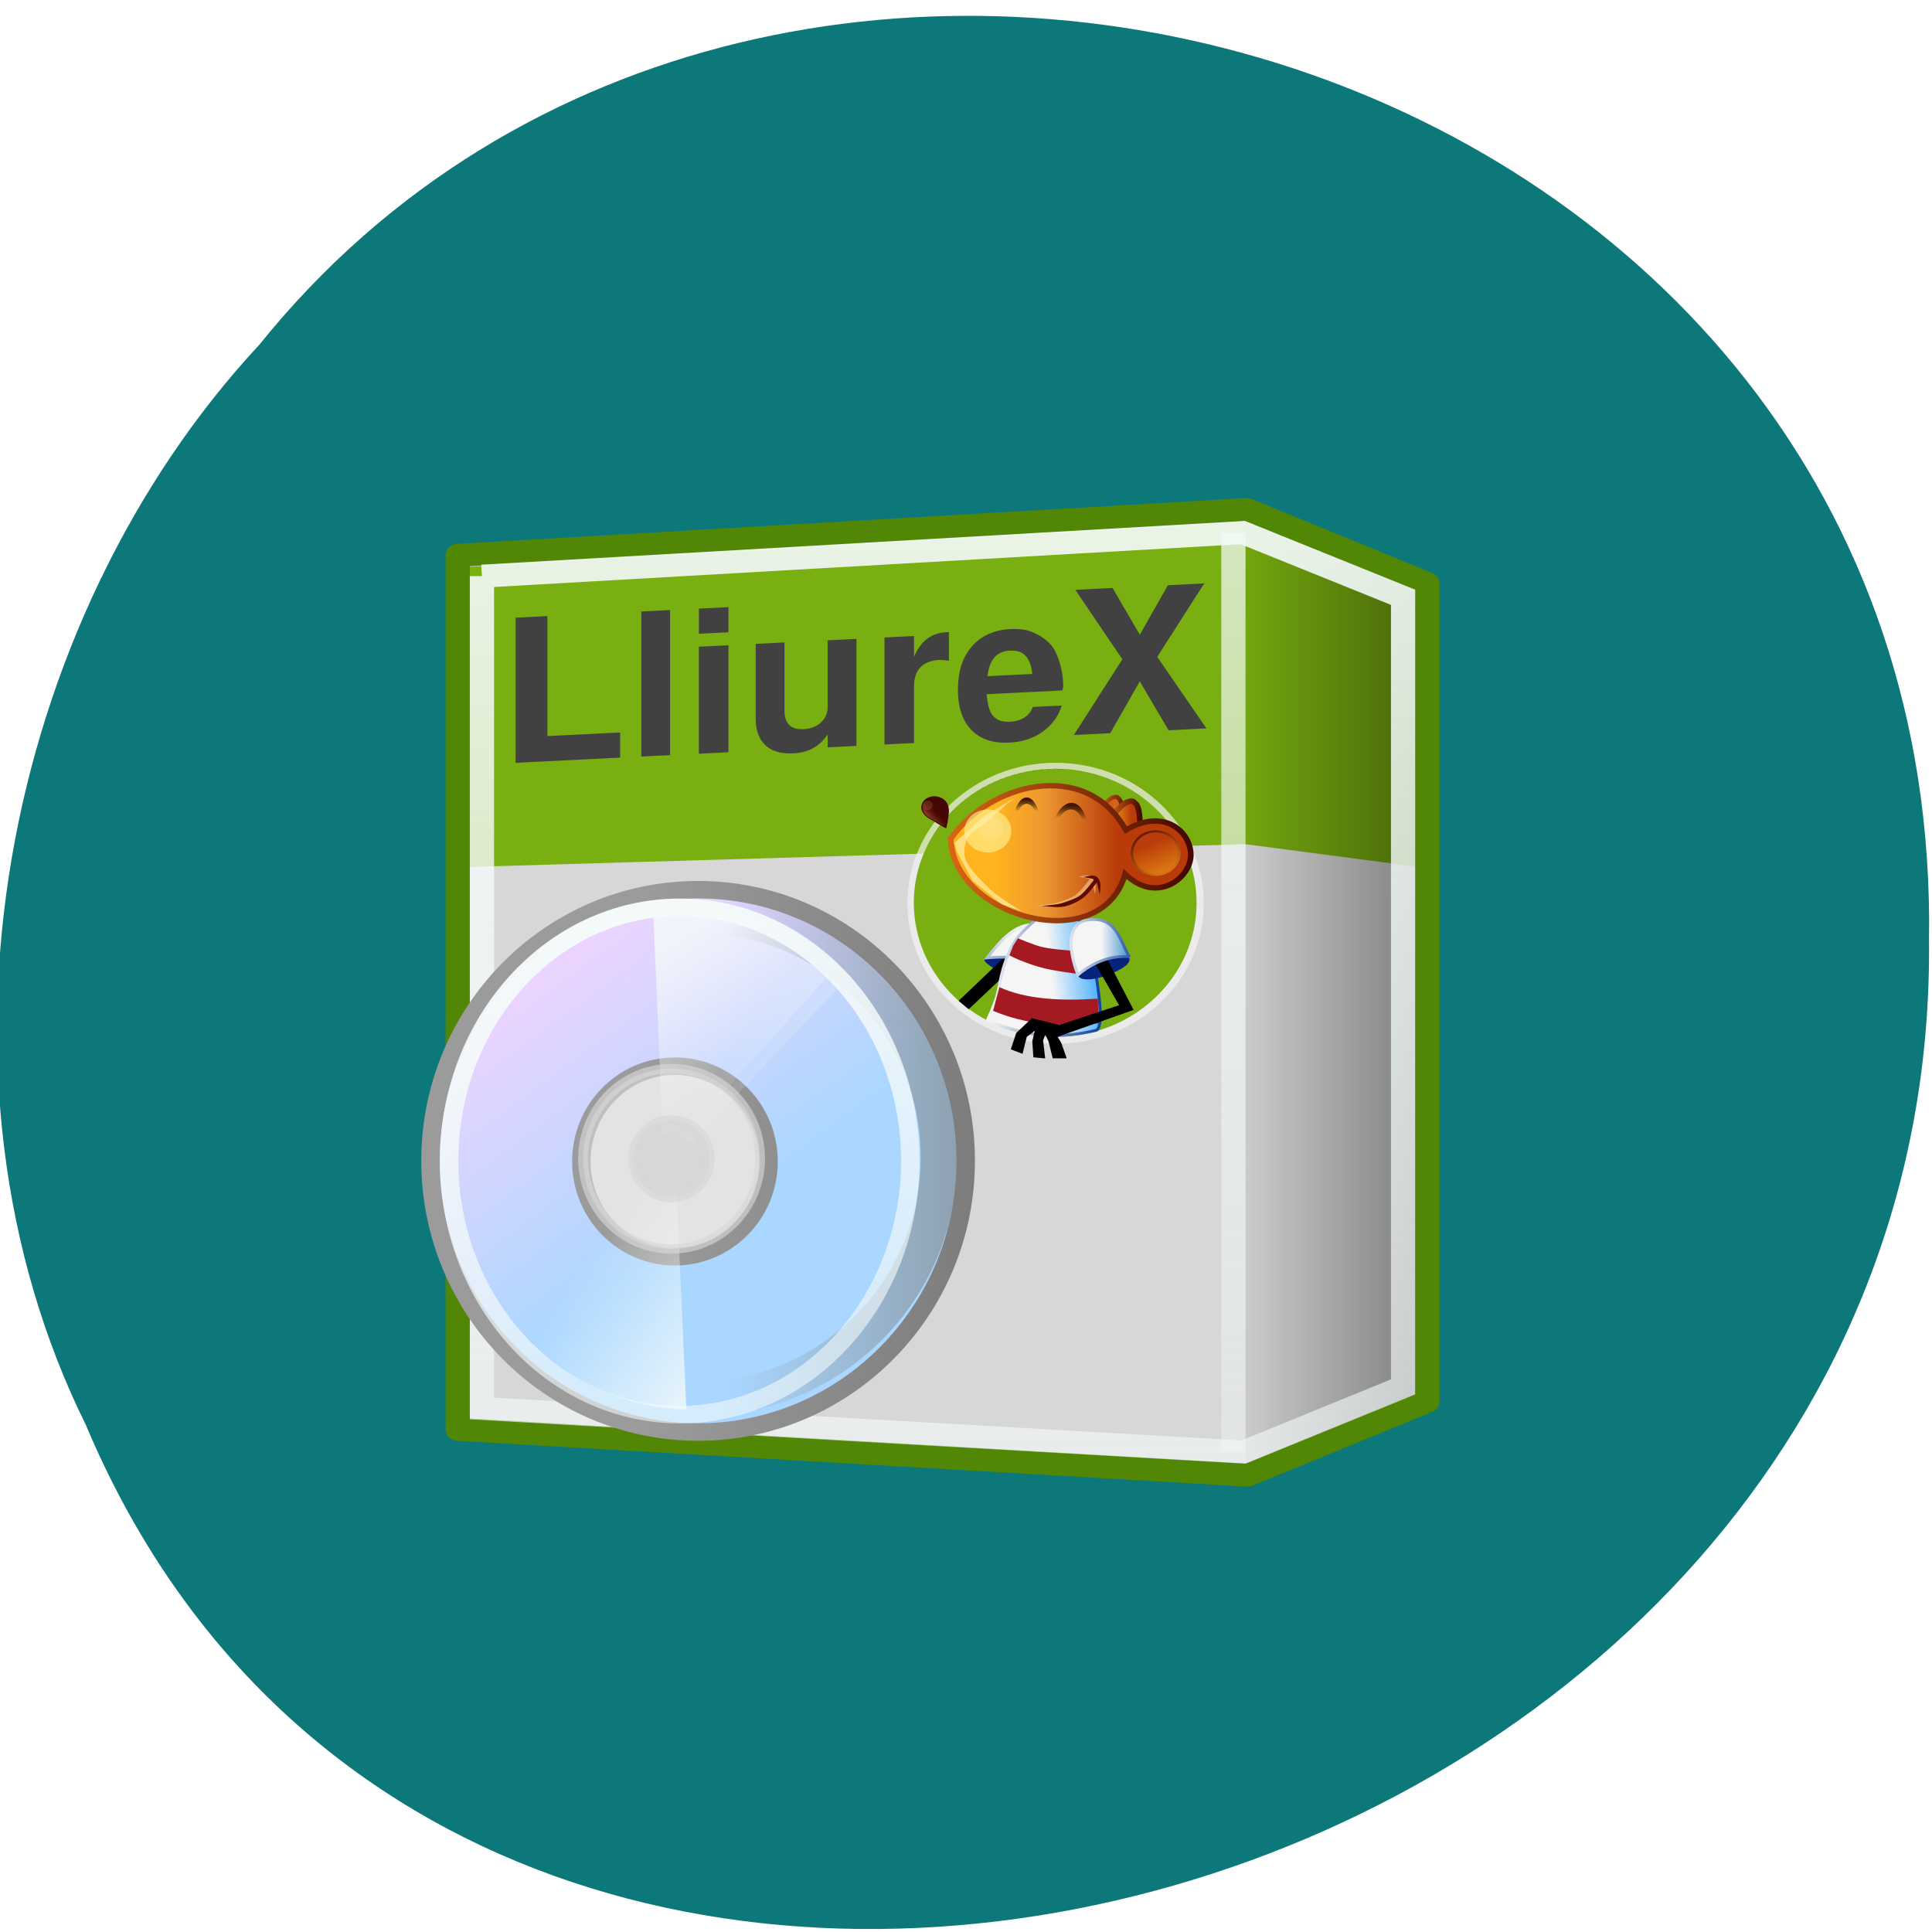 <svg xmlns="http://www.w3.org/2000/svg" xmlns:xlink="http://www.w3.org/1999/xlink" viewBox="0 0 256 256"><defs><clipPath id="X"><path transform="matrix(0.414 0 0 0.414 1377.85 1052.92)" d="m 597.14 488.08 a 207.14 207.14 0 1 1 -414.29 0 207.14 207.14 0 1 1 414.29 0 z"/></clipPath><filter id="U" color-interpolation-filters="sRGB"><feGaussianBlur stdDeviation="7.806"/></filter><filter height="1.568" y="-0.284" width="1.406" x="-0.203" id="T" color-interpolation-filters="sRGB"><feGaussianBlur stdDeviation="7.608"/></filter><filter height="1.417" y="-0.208" width="1.417" x="-0.208" id="R" color-interpolation-filters="sRGB"><feGaussianBlur stdDeviation="2.236"/></filter><filter height="1.322" y="-0.161" width="1.168" x="-0.084" id="S" color-interpolation-filters="sRGB"><feGaussianBlur stdDeviation="2.936"/></filter><filter height="1.948" y="-0.474" width="1.918" x="-0.459" id="Q" color-interpolation-filters="sRGB"><feGaussianBlur stdDeviation="8.745"/></filter><filter id="V" color-interpolation-filters="sRGB"><feGaussianBlur stdDeviation="3.729"/></filter><filter height="1.109" y="-0.055" width="1.216" x="-0.108" id="W" color-interpolation-filters="sRGB"><feGaussianBlur stdDeviation="3.675"/></filter><linearGradient id="L"><stop stop-color="#d76414"/><stop stop-color="#440701" offset="1"/></linearGradient><linearGradient x2="198.43" x1="151.46" gradientUnits="userSpaceOnUse" id="K" xlink:href="#G"/><linearGradient y2="217.1" x2="-249.15" y1="145.04" x1="-295.25" gradientUnits="userSpaceOnUse" id="J"><stop stop-color="#440701"/><stop stop-color="#dc7913" offset="1"/></linearGradient><linearGradient id="M" x1="46.27" x2="33.857" gradientUnits="userSpaceOnUse"><stop stop-opacity="0.601"/><stop stop-opacity="0" offset="1"/></linearGradient><linearGradient xlink:href="#L" id="Y" gradientUnits="userSpaceOnUse" x1="178.85" y1="-131.61" x2="198.97" y2="-131.98"/><linearGradient id="N" y1="6.281" x2="0" y2="46.01" gradientUnits="userSpaceOnUse"><stop stop-opacity="0.91" stop-color="#f4fafa"/><stop stop-opacity="0.604" stop-color="#f4fafa" offset="1"/></linearGradient><linearGradient id="Z" gradientUnits="userSpaceOnUse" y1="151.11" x2="0" y2="166.8"><stop stop-color="#3b1202"/><stop stop-opacity="0" offset="1"/></linearGradient><linearGradient id="O"><stop stop-opacity="0.833" stop-color="#f4fafa"/><stop stop-opacity="0" stop-color="#f4fafa" offset="1"/></linearGradient><linearGradient id="P" y1="5.925" x2="0" y2="45.26" gradientUnits="userSpaceOnUse"><stop stop-opacity="0.855" stop-color="#f4fafa"/><stop stop-opacity="0.451" stop-color="#f4fafa" offset="1"/></linearGradient><linearGradient y2="5.414" x2="-706.15" y1="26.395" x1="-718.72" gradientUnits="userSpaceOnUse" id="I"><stop stop-color="#e16f51"/><stop stop-opacity="0" stop-color="#732814" offset="1"/></linearGradient><linearGradient y2="-112.21" x2="228.51" y1="-113.53" x1="85.07" gradientUnits="userSpaceOnUse" id="6" xlink:href="#L"/><linearGradient xlink:href="#B" id="5" gradientUnits="userSpaceOnUse" gradientTransform="matrix(0.174 0.283 -0.315 0.194 285.13 -13.461)" x1="-322.03" x2="-270.93"/><linearGradient y2="101.37" x2="59.657" y1="21.23" x1="38.18" gradientTransform="matrix(0.233 0 0 0.24 -35.23 18.331)" gradientUnits="userSpaceOnUse" id="H"><stop stop-color="#f4fafa"/><stop stop-opacity="0.588" stop-color="#f4fafa" offset="1"/></linearGradient><linearGradient y2="-128.37" x2="193.06" y1="-127.61" x1="178.17" gradientUnits="userSpaceOnUse" id="4"><stop stop-color="#ffb41e"/><stop stop-color="#f09b19" offset="0.222"/><stop stop-color="#e18214" offset="0.444"/><stop stop-color="#b93c0a" offset="1"/></linearGradient><linearGradient y2="217.1" x2="-249.15" y1="168.59" x1="-273.57" gradientUnits="userSpaceOnUse" id="3"><stop stop-color="#b93c0a"/><stop stop-color="#e18214" offset="1"/></linearGradient><linearGradient x2="172.89" x1="106.76" gradientUnits="userSpaceOnUse" id="0" xlink:href="#G"/><linearGradient y2="75.68" x2="54.29" y1="33.477" x1="21.1" gradientTransform="matrix(0.242 0 0 0.239 -34.971 18.485)" gradientUnits="userSpaceOnUse" id="2"><stop stop-color="#ebd4ff"/><stop stop-color="#aad7ff" offset="1"/></linearGradient><linearGradient x2="43.491" x1="99.25" gradientTransform="matrix(0.242 0 0 0.239 -35.454 18.485)" gradientUnits="userSpaceOnUse" id="1"><stop stop-color="#7d7d7d"/><stop stop-color="#9b9b9b" offset="1"/></linearGradient><linearGradient y2="61.22" x2="48.39" y1="33.9" x1="31.11" gradientTransform="matrix(0.224 0 0 0.233 -34.656 19.11)" gradientUnits="userSpaceOnUse" id="7" xlink:href="#O"/><linearGradient y2="-13.386" x2="171.58" y1="-10.76" x1="146.15" gradientUnits="userSpaceOnUse" id="8"><stop stop-color="#f5f5f5"/><stop stop-color="#5bb6fc" offset="1"/></linearGradient><linearGradient x2="198.43" x1="174.94" gradientUnits="userSpaceOnUse" id="E" xlink:href="#B"/><linearGradient id="G"><stop stop-color="#f5f5f5"/><stop stop-color="#1245a1" offset="1"/></linearGradient><linearGradient x2="184.19" x1="83.42" gradientUnits="userSpaceOnUse" id="F"><stop stop-color="#ffb41e"/><stop stop-color="#ffb41e" offset="0.265"/><stop stop-color="#ed9732" offset="0.563"/><stop stop-color="#b93b0a" offset="1"/></linearGradient><linearGradient xlink:href="#G" id="D" gradientUnits="userSpaceOnUse" gradientTransform="matrix(0.174 0.283 -0.315 0.194 285.13 -13.461)" x1="-371.29" y1="294.37" x2="-270.93" y2="308.14"/><linearGradient y2="78.3" x2="33.75" y1="95.62" x1="59.902" gradientTransform="matrix(0.226 0 0 0.222 -34.27 19.828)" gradientUnits="userSpaceOnUse" id="C" xlink:href="#O"/><linearGradient y2="-132.04" x2="190.09" y1="-136.27" x1="172.69" gradientUnits="userSpaceOnUse" id="9" xlink:href="#L"/><linearGradient id="B"><stop stop-color="#f5f5f5"/><stop stop-color="#006ec3" offset="1"/></linearGradient><linearGradient x2="57.32" x1="100.06" gradientTransform="matrix(0.233 0 0 0.226 -34.859 19.2)" gradientUnits="userSpaceOnUse" id="A"><stop stop-opacity="0.627" stop-color="#7d7d7d"/><stop stop-opacity="0" stop-color="#7d7d7d" offset="1"/></linearGradient></defs><g fill="#0c787a" color="#000"><path d="m -461.56 1509.46 c -102.66 -72.48 -252.13 71.24 -188.42 177.65 55.11 98.31 215.88 55.803 236.4 -48.33 13.01 -47.39 -5.347 -103.13 -47.986 -129.32 z" transform="matrix(-0.836 -0.521 0.488 -0.914 -1111.09 1328.02)" fill-opacity="0.996"/></g><g transform="matrix(3.212 0 0 3.046 52.618 53.815)"><path d="M 3,6.945 35.01,5 42.001,7.989 v 35 L 35.01,45.999 3,44.054 V 6.944 z" fill="#d7d7d7"/><path d="m 3,6.987 31.993,-1.942 7.01,2.99 V 20.026 L 34.993,19.056 3,20.045 V 6.985 z" fill="#79af10"/><path d="M 2.5,6.492 35.048,4.5 42.5,7.718 V 43.293 L 35.08,46.5 2.5,44.508 V 6.488 z" fill="none" stroke="#518705" stroke-linejoin="round" stroke-linecap="round"/><path d="m 35,5 7,3.03 v 34.938 l -7,3.03 v -41 z" fill="url(#M)"/><g fill="none"><path d="M 3.5,7.397 34.89,5.5 41.5,8.315 v 34.35 L 34.919,45.501 3.5,43.604 V 7.394 z" stroke="url(#N)" stroke-linecap="round"/><path d="m 34.5 5.5 v 40" opacity="0.87" stroke="url(#P)"/></g><path d="m 4.888,9.204 v 6.312 L 9.201,15.29 v -1.094 l -3,0.157 V 9.134 L 4.888,9.203 z m 5.187,-0.272 v 6.312 l 1.188,-0.062 V 8.87 L 10.075,8.932 z M 12.45,8.808 V 9.902 L 13.669,9.838 V 8.744 L 12.45,8.808 z m 15.531,-0.814 1.938,3.02 -2,3.292 1.5,-0.079 1.219,-2.251 1.188,2.125 1.563,-0.082 -2.031,-3.112 1.938,-3.195 -1.5,0.079 L 30.64,9.945 29.515,7.91 27.984,7.99 z m -5.344,1.843 c -0.275,0.014 -0.551,0.103 -0.781,0.291 -0.231,0.188 -0.4,0.457 -0.531,0.778 V 10 l -1.219,0.064 v 4.656 l 1.219,-0.064 v -2.469 c 0,-0.711 0.351,-1.112 1.063,-1.149 0.122,-0.006 0.244,0.027 0.375,0.043 V 9.831 C 22.718,9.824 22.689,9.835 22.638,9.838 z m 2.656,-0.139 c -0.669,0.035 -1.206,0.296 -1.594,0.771 -0.384,0.472 -0.563,1.088 -0.563,1.873 0,0.75 0.181,1.343 0.563,1.752 0.381,0.409 0.899,0.578 1.563,0.543 0.522,-0.027 0.984,-0.182 1.375,-0.478 0.391,-0.296 0.647,-0.67 0.781,-1.135 l -1.188,0.062 c -0.074,0.19 -0.18,0.341 -0.344,0.456 -0.16,0.111 -0.373,0.176 -0.594,0.187 -0.195,0.01 -0.337,-0.012 -0.469,-0.069 -0.128,-0.061 -0.248,-0.175 -0.313,-0.296 -0.064,-0.125 -0.099,-0.245 -0.125,-0.368 -0.026,-0.127 -0.053,-0.283 -0.063,-0.465 l 3.125,-0.164 c 0.01,-0.068 0.031,-0.119 0.031,-0.189 0,-0.397 -0.063,-0.748 -0.156,-1.054 C 27.229,10.818 27.126,10.57 26.978,10.392 26.831,10.211 26.645,10.062 26.447,9.951 26.248,9.84 26.077,9.765 25.884,9.73 25.695,9.695 25.492,9.688 25.29,9.699 z m -12.844,0.767 v 4.656 l 1.219,-0.064 v -4.656 l -1.219,0.064 z m 2.344,-0.123 v 3.25 c 0,0.513 0.134,0.899 0.406,1.166 0.275,0.267 0.66,0.372 1.156,0.346 0.317,-0.017 0.591,-0.097 0.813,-0.23 0.224,-0.13 0.421,-0.325 0.594,-0.594 v 0.563 l 1.188,-0.062 v -4.656 l -1.188,0.062 v 2.906 c 0,0.279 -0.102,0.495 -0.281,0.671 -0.179,0.176 -0.424,0.272 -0.719,0.288 -0.519,0.027 -0.781,-0.242 -0.781,-0.803 V 10.28 l -1.188,0.062 z m 10.469,0.295 c 0.279,-0.015 0.496,0.038 0.656,0.216 0.163,0.174 0.256,0.456 0.281,0.798 l -1.844,0.097 c 0.08,-0.715 0.374,-1.082 0.906,-1.11 z" fill="#414141"/><g transform="matrix(0.068 0 0 0.068 17.17 26.693)"><path d="m 597.14 488.08 c 0 114.4 -92.74 207.14 -207.14 207.14 -114.4 0 -207.14 -92.74 -207.14 -207.14 0 -114.4 92.74 -207.14 207.14 -207.14 114.4 0 207.14 92.74 207.14 207.14 z" transform="matrix(0.434 0 0 0.434 -22.291 -286.32)" opacity="0.827" fill="#f5f5f5" filter="url(#V)"/><path d="m 597.14 488.08 c 0 114.4 -92.74 207.14 -207.14 207.14 -114.4 0 -207.14 -92.74 -207.14 -207.14 0 -114.4 92.74 -207.14 207.14 -207.14 114.4 0 207.14 92.74 207.14 207.14 z" transform="matrix(0.414 0 0 0.414 -14.7 -276.82)" fill="#79af10"/><path d="m 152.07 -33.48 c -9.213 10.487 -16.17 9 -26.928 6.757 -12.617 -2.632 -23.934 -10.946 -20.844 -12.388 2.489 -1.161 22.346 -14.41 33.18 -7.431 10.836 6.979 23.878 2.489 14.59 13.06 z" fill="#07237d"/><path d="m 123.97,-47.46 -35.06,35.32 5.317,4.74 31.592,-31.45 -1.845,-8.61 z" stroke="#000"/><path d="m 148.07 -54.866 c 4.961 10.625 -0.409 14.201 -2.266 25.337 0 0 -8.777 -8.438 -12.809 -10.488 -3.416 -1.737 -8.754 1.458 -12.563 0.518 -4.68 -1.155 -15.04 -0.097 -15.04 -0.097 8.233 -10.795 18.19 -24.541 33.2 -20.569 3.585 0.954 6.817 2.927 9.473 5.3 z" fill="url(#5)" stroke="url(#D)" stroke-width="1.8"/><path d="m 135.23,-64.27 c 0,0 -8.577,7.752 -11.818,12.475 -2.88,4.197 -4.865,8.99 -6.566,13.788 -2.181,6.154 -3.406,12.621 -4.596,19.04 -1.85,9.983 -7.12,19.17 -6.536,19.417 16.57,6.991 36.57,13.731 65.77,6.331 6.286,-1.593 -0.8,-40.19 -0.8,-40.19 l -9.849,-32.828 -15.1,1.313 -10.505,0.657 z" fill="url(#8)" stroke="url(#0)" stroke-width="1.792"/><g fill="#a51923"><path d="m 124.19,-52.11 c 0,0 9.851,4.48 15.09,5.687 10.185,2.348 31.22,2.902 31.22,2.902 l -0.929,15.321 c 0,0 -19.68,-2.216 -29.25,-4.643 -5.409,-1.372 -10.649,-3.391 -15.785,-5.571 -1.911,-0.811 -5.571,-2.786 -5.571,-2.786 l 2.321,-6.268 2.902,-4.643 z"/><path d="m 112.92 -20.851 c 16.359 7.929 37.496 8.84 59.704 7.381 l 0.562 15.698 c -21.07 3.063 -44.795 0.777 -64.12 -7.941 l 3.852 -15.14 z"/></g><path d="m 1539.35 1140.56 c -63.23 0 -114.47 51.27 -114.47 114.5 0 63.23 51.24 114.47 114.47 114.47 63.23 0 114.5 -51.24 114.5 -114.47 0 -63.23 -51.27 -114.5 -114.5 -114.5 z m -2.219 28.719 c 0.736 -0.019 1.478 0 2.219 0 47.38 0 85.78 38.4 85.78 85.78 0 47.38 -38.4 85.78 -85.78 85.78 -47.38 0 -85.78 -38.4 -85.78 -85.78 0 -46.638 37.21 -84.61 83.56 -85.78 z" clip-path="url(#X)" transform="translate(-1392.55 -1329.74)" filter="url(#U)"/><path d="m 173.48,-133.98 c 0,0 5.725,-7.535 8.219,-8.236 2.494,-0.701 2.317,-0.577 3.796,0.924 1.48,1.5 1.735,5.57 1.949,8.517 0.214,2.947 -0.719,8.964 -0.719,8.964 L 173.48,-133.98 z" fill="#d76414" stroke="url(#9)" stroke-width="2.637"/><g stroke-width="3.447"><path d="m 179.89 -128.61 c 0 0 7.483 -9.849 10.742 -10.765 3.26 -0.916 3.03 -0.754 4.962 1.207 1.934 1.961 2.268 7.28 2.547 11.132 0.28 3.852 -0.94 11.717 -0.94 11.717 l -17.312 -13.291 z" fill="url(#4)" stroke="url(#Y)"/><path d="m 83.35 -115.74 c 23.05 -35.3 81.82 -52.04 106.25 -5.597 23.25 -14.549 39.31 1.07 39.4 15.8 0.097 14.731 -20.552 32.07 -39.877 12.329 -14.13 53.673 -104.21 27.868 -105.78 -22.532 z" fill="url(#F)" stroke="url(#6)"/></g><g stroke-linejoin="round" stroke-linecap="round"><path d="m -230.71 181.29 c 0 19.13 -14.07 34.643 -31.429 34.643 -17.358 0 -31.429 -15.51 -31.429 -34.643 0 -19.13 14.07 -34.643 31.429 -34.643 17.358 0 31.429 15.51 31.429 34.643 z" transform="matrix(0.459 0 0 0.401 328.01 -179.31)" opacity="0.973" fill="url(#3)" stroke="url(#J)" stroke-width="3.29"/><g fill="none" stroke="url(#Z)"><path d="m -297.86 195.58 c 0 23.867 -21.586 43.21 -48.21 43.21 -26.628 0 -48.21 -19.348 -48.21 -43.21 0 -23.867 21.586 -43.21 48.21 -43.21 26.628 0 48.21 19.348 48.21 43.21 z" transform="matrix(0.233 0.019 -0.053 0.56 245.63 -215.41)" opacity="0.973" stroke-width="7.552"/><path d="m -297.86 195.58 c 0 23.867 -21.586 43.21 -48.21 43.21 -26.628 0 -48.21 -19.348 -48.21 -43.21 0 -23.867 21.586 -43.21 48.21 -43.21 26.628 0 48.21 19.348 48.21 43.21 z" transform="matrix(0.173 0 0 0.472 189.27 -212.13)" opacity="0.973" stroke-width="8.607"/></g></g><path d="m -442.86 150.22 c 0 12.229 -10.233 22.14 -22.857 22.14 -12.624 0 -22.857 -9.914 -22.857 -22.14 0 -12.229 10.233 -22.14 22.857 -22.14 12.624 0 22.857 9.914 22.857 22.14 z" transform="matrix(0.623 0 0 0.623 396.02 -214.34)" opacity="0.774" fill="#fff798" filter="url(#Q)"/><path d="m 299.17,1330.5 -40.579,25.585 -40.23,38.05 3.153,11.765 20.831,40.763 38.646,32.83 26.26,9.596 c 0,0 -34.439,-21.14 -46.34,-35.06 -10.57,-12.361 -23.27,-23.25 -28.407,-38.682 -3.777,-11.345 3.03,-29.29 3.03,-29.29 0,0 17.45,-15.991 28.555,-24.417 8.423,-6.391 23.973,-22.555 23.973,-22.555 l 11.11,-8.586 z" transform="matrix(0.46 0 0 0.46 -14.828 -754.39)" opacity="0.831" fill="#fff0aa" filter="url(#W)"/><g transform="matrix(0.428 0 0 0.46 31.23 -190.37)" opacity="0.456" fill="#fff0b9" filter="url(#S)"><path id="a" d="m 243.68 255.07 c 1.429 0 21.18 2.833 31.429 1.071 10.25 -1.762 21.04 -7.557 27.06 -11.768 9.383 -6.559 21.255 -23.528 21.255 -23.528 l -3.921 -3.719 c 0 0 -12.54 17.471 -20.923 23.406 -6.521 4.617 -18.519 8.365 -26.08 10.758 -7.56 2.392 -28.824 3.781 -28.824 3.781 z"/><path id="b" d="m 303.34,214.89 c 1.786,0 12.229,-3.596 17.5,-1.071 3.158,1.512 5.082,5.213 6.071,8.571 1.549,5.258 -0.714,16.429 -0.714,16.429 l -3.223,-14.728 -6.254,-6.647 -13.38,-2.554 z"/></g><g transform="matrix(0.428 0 0 0.46 34.05 -190.16)" fill="#5f0a03"><use xlink:href="#a" width="1" height="1"/><use xlink:href="#b" width="1" height="1"/></g><path d="m -120 27.362 c 0 17.752 -20.15 32.14 -45 32.14 -24.853 0 -45 -14.391 -45 -32.14 0 -17.752 20.15 -32.14 45 -32.14 24.853 0 45 14.391 45 32.14 z" transform="matrix(0.168 0 0 0.225 135.84 -128.91)" opacity="0.356" fill="#f5f5f5" filter="url(#T)"/><g transform="matrix(0.363 0.113 -0.113 0.363 331.14 -55.948)"><path d="m -685.14 1.298 c 1.01 5.831 2.563 9.872 4.098 27.418 -9.577 -0.89 -19.426 -4.942 -27.08 -6.457 -12.04 -2.384 -22.22 -9.05 -22.22 -20.2 0 -11.158 9.95 -20.2 22.22 -20.2 12.274 0 19.698 7.783 22.981 19.445 z" fill="#440701"/><path d="m -687.75 1.845 c 0.905 5.222 2.295 8.84 3.669 24.55 -8.576 -0.797 -17.395 -4.425 -24.25 -5.782 -10.781 -2.135 -19.899 -8.099 -19.899 -18.09 0 -9.991 8.909 -18.09 19.899 -18.09 10.99 0 17.638 6.969 20.578 17.412 z" fill="url(#I)"/><path transform="matrix(0.608 0 0 0.608 -217.77 51.48)" d="m -814.18 -83.81 c 0 7.113 -5.766 12.879 -12.879 12.879 -7.113 0 -12.879 -5.766 -12.879 -12.879 0 -7.113 5.766 -12.879 12.879 -12.879 7.113 0 12.879 5.766 12.879 12.879 z" opacity="0.429" fill="#eb9b78" filter="url(#R)"/></g><path d="m 191.66 -39.635 c 1.339 4.106 -5.601 8.04 -13.424 11.151 -8.513 3.385 -16.608 3.867 -17.947 -0.238 -1.339 -4.106 4.514 -10.215 13.206 -13.11 8.693 -2.893 16.825 -1.91 18.16 2.195 z" fill="#07237d"/><path d="m 168.4,-41.624 17.834,32.593 -36.898,12.914 -16.604,-4.305 -9.225,9.225 -3.075,9.839 6.15,2.46 2.46,-10.454 6.15,-4.92 -1.845,7.995 0.615,9.839 6.15,0.615 -1.23,-11.07 1.845,-4.92 2.46,5.535 2.46,10.454 h 7.38 l -3.075,-9.225 -2.46,-4.305 46.12,-17.219 -19.06,-38.743 -6.15,3.69 z" stroke="#000"/><path d="m 191.53 -40.32 c -17.581 -1.691 -30.962 11.639 -30.962 11.639 0 0 -11.899 -29.817 4.344 -34.886 18.13 -3.532 20.489 10.863 26.618 23.25 z" fill="url(#E)" stroke="url(#K)" stroke-width="1.8"/></g><g transform="translate(35.1 -1.144)"><g fill-rule="evenodd"><path d="m -22.683 22.18 c -6.092 0 -11.04 5.283 -11.04 11.792 0 6.51 4.943 11.8 11.04 11.8 6.092 0 11.04 -5.29 11.04 -11.8 0 -6.51 -4.943 -11.792 -11.04 -11.792 z m -0.959 7.677 c 2.131 0 3.865 1.856 3.865 4.145 0 2.289 -1.734 4.145 -3.865 4.145 -2.131 0 -3.857 -1.856 -3.857 -4.145 0 -2.289 1.727 -4.145 3.857 -4.145 z" fill="url(#2)" stroke="url(#1)" stroke-linejoin="round" stroke-linecap="round" color="#000" stroke-width="0.761"/><path d="m -23.19 22.98 c -0.436 -0.004 -0.887 0.034 -1.344 0.109 0.131 3.264 0.262 6.528 0.392 9.792 0.262 0.006 0.495 0.119 0.686 0.291 2.154 -2.547 4.309 -5.094 6.463 -7.64 -0.716 -0.764 -3.148 -2.527 -6.197 -2.552 z m -1.821 12.03 c -1.876 2.218 -3.754 4.434 -5.63 6.652 2.223 2.466 4.444 3.574 6.995 3.657 -0.132 -3.301 -0.267 -6.601 -0.399 -9.901 -0.041 0.005 -0.077 0.029 -0.119 0.029 -0.341 0 -0.637 -0.171 -0.847 -0.436 z" fill="url(#7)"/><path d="m -22.706 23.512 c -0.439 -0.003 -0.894 0.032 -1.355 0.104 0.132 3.109 0.264 6.217 0.395 9.326 0.264 0.005 0.499 0.113 0.692 0.277 2.172 -2.426 4.344 -4.851 6.516 -7.277 -0.722 -0.727 -3.174 -2.406 -6.248 -2.43 z m -1.836 11.458 c -1.891 2.112 -3.785 4.223 -5.676 6.335 2.241 2.348 4.481 3.404 7.05 3.483 -0.133 -3.144 -0.269 -6.286 -0.402 -9.43 -0.041 0.005 -0.077 0.028 -0.12 0.028 -0.344 0 -0.642 -0.162 -0.854 -0.415 z" fill="url(#C)"/><path d="m -23.78 29.96 c -2.01 0 -3.648 1.755 -3.648 3.921 0 2.166 1.633 3.927 3.648 3.927 2.01 0 3.654 -1.762 3.654 -3.927 0 -2.166 -1.639 -3.921 -3.654 -3.921 z m 0 2.23 c 0.868 0 1.573 0.758 1.573 1.691 0 0.933 -0.705 1.691 -1.573 1.691 -0.868 0 -1.573 -0.758 -1.573 -1.691 0 -0.933 0.705 -1.691 1.573 -1.691 z" stroke-opacity="0.648" fill="#f5f5f5" stroke="#d7d7d7" stroke-linejoin="round" fill-opacity="0.412" stroke-linecap="round" color="#000" stroke-width="0.407"/></g><g fill="none" stroke-linejoin="round" stroke-linecap="round" color="#000"><path d="m -22.657 23.326 c -5.475 0 -9.916 4.699 -9.916 10.49 0 5.791 4.442 10.496 9.916 10.496 5.475 0 9.916 -4.706 9.916 -10.496 0 -5.791 -4.442 -10.49 -9.916 -10.49 z" stroke="url(#A)" stroke-width="1.522"/><path d="m -23.442 22.945 c -5.251 0 -9.512 4.941 -9.512 11.03 0 6.089 4.261 11.04 9.512 11.04 5.251 0 9.512 -4.948 9.512 -11.04 0 -6.089 -4.261 -11.03 -9.512 -11.03 z" stroke="url(#H)" stroke-width="0.761"/></g></g></g></svg>